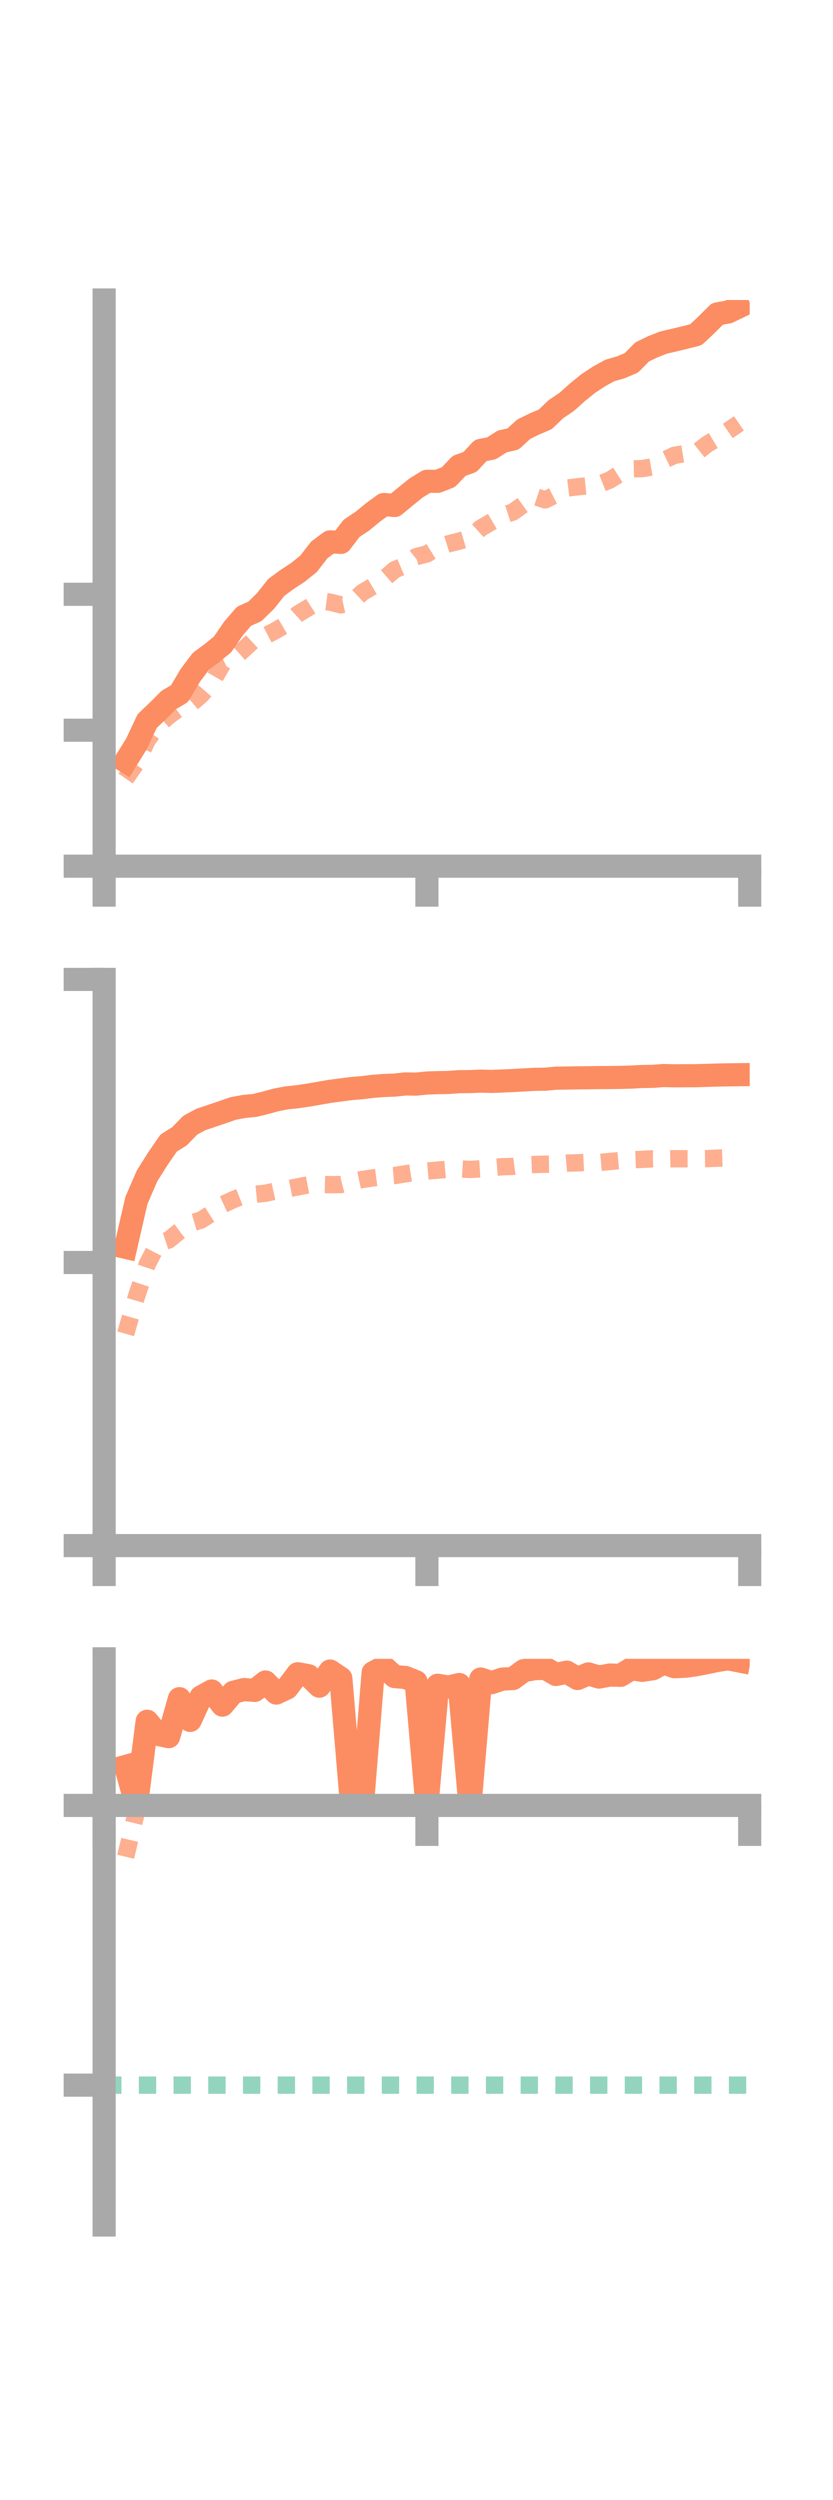 <?xml version="1.0" encoding="utf-8" standalone="no"?>
<!DOCTYPE svg PUBLIC "-//W3C//DTD SVG 1.1//EN"
  "http://www.w3.org/Graphics/SVG/1.1/DTD/svg11.dtd">
<!-- Created with matplotlib (https://matplotlib.org/) -->
<svg height="216pt" version="1.1" viewBox="0 0 72 216" width="72pt" xmlns="http://www.w3.org/2000/svg" xmlns:xlink="http://www.w3.org/1999/xlink">
 <defs>
  <style type="text/css">*{stroke-linecap:butt;stroke-linejoin:round;}</style>
 </defs>
 <g id="figure_1">
  <g id="patch_1">
   <path d="M 0 216 
L 72 216 
L 72 0 
L 0 0 
z
" style="fill:none;"/>
  </g>
  <g id="axes_1">
   <g id="patch_2">
    <path d="M 9 74.838 
L 64.8 74.838 
L 64.8 25.92 
L 9 25.92 
z
" style="fill:none;"/>
   </g>
   <g id="matplotlib.axis_1">
    <g id="xtick_1">
     <g id="line2d_1">
      <defs>
       <path d="M 0 0 
L 0 3.5 
" id="m80b47b46e1" style="stroke:#a9a9a9;stroke-width:2;"/>
      </defs>
      <g>
       <use style="fill:#a9a9a9;stroke:#a9a9a9;stroke-width:2;" x="9" xlink:href="#m80b47b46e1" y="74.838"/>
      </g>
     </g>
    </g>
    <g id="xtick_2">
     <g id="line2d_2">
      <g>
       <use style="fill:#a9a9a9;stroke:#a9a9a9;stroke-width:2;" x="36.9" xlink:href="#m80b47b46e1" y="74.838"/>
      </g>
     </g>
    </g>
    <g id="xtick_3">
     <g id="line2d_3">
      <g>
       <use style="fill:#a9a9a9;stroke:#a9a9a9;stroke-width:2;" x="64.8" xlink:href="#m80b47b46e1" y="74.838"/>
      </g>
     </g>
    </g>
   </g>
   <g id="matplotlib.axis_2">
    <g id="ytick_1">
     <g id="line2d_4">
      <defs>
       <path d="M 0 0 
L -3.5 0 
" id="m9faf2e9a45" style="stroke:#a9a9a9;stroke-width:2;"/>
      </defs>
      <g>
       <use style="fill:#a9a9a9;stroke:#a9a9a9;stroke-width:2;" x="9" xlink:href="#m9faf2e9a45" y="74.838"/>
      </g>
     </g>
    </g>
    <g id="ytick_2">
     <g id="line2d_5">
      <g>
       <use style="fill:#a9a9a9;stroke:#a9a9a9;stroke-width:2;" x="9" xlink:href="#m9faf2e9a45" y="63.092"/>
      </g>
     </g>
    </g>
    <g id="ytick_3">
     <g id="line2d_6">
      <g>
       <use style="fill:#a9a9a9;stroke:#a9a9a9;stroke-width:2;" x="9" xlink:href="#m9faf2e9a45" y="51.346"/>
      </g>
     </g>
    </g>
   </g>
   <g id="line2d_7">
    <path clip-path="url(#p8b355eeb91)" d="M 10.86 65.777 
L 11.79 64.28 
L 12.72 62.299 
L 13.65 61.416 
L 14.58 60.484 
L 15.51 59.937 
L 16.44 58.365 
L 17.37 57.126 
L 18.3 56.44 
L 19.23 55.684 
L 20.16 54.329 
L 21.09 53.245 
L 22.02 52.832 
L 22.95 51.928 
L 23.88 50.753 
L 24.81 50.068 
L 25.74 49.462 
L 26.67 48.714 
L 27.6 47.511 
L 28.53 46.817 
L 29.46 46.863 
L 30.39 45.648 
L 31.32 45.03 
L 32.25 44.264 
L 33.18 43.59 
L 34.11 43.675 
L 35.04 42.908 
L 35.97 42.159 
L 36.9 41.585 
L 37.83 41.586 
L 38.76 41.221 
L 39.69 40.246 
L 40.62 39.917 
L 41.55 38.914 
L 42.48 38.734 
L 43.41 38.142 
L 44.34 37.934 
L 45.27 37.083 
L 46.2 36.627 
L 47.13 36.232 
L 48.06 35.346 
L 48.99 34.717 
L 49.92 33.884 
L 50.85 33.133 
L 51.78 32.521 
L 52.71 32.009 
L 53.64 31.743 
L 54.57 31.351 
L 55.5 30.409 
L 56.43 29.96 
L 57.36 29.595 
L 58.29 29.382 
L 59.22 29.156 
L 60.15 28.921 
L 61.08 28.046 
L 62.01 27.119 
L 62.94 26.957 
L 63.87 26.507 
" style="fill:none;stroke:#fc8d62;stroke-linecap:square;stroke-width:2;"/>
   </g>
   <g id="line2d_8">
    <path clip-path="url(#p8b355eeb91)" d="M 10.86 67.267 
L 11.79 65.926 
L 12.72 63.975 
L 13.65 62.664 
L 14.58 61.864 
L 15.51 61.175 
L 16.44 60.862 
L 17.37 60.063 
L 18.3 58.99 
L 19.23 57.378 
L 20.16 56.918 
L 21.09 56.083 
L 22.02 55.217 
L 22.95 54.935 
L 23.88 54.447 
L 24.81 53.903 
L 25.74 53.053 
L 26.67 52.497 
L 27.6 51.902 
L 28.53 52.025 
L 29.46 52.262 
L 30.39 52.058 
L 31.32 51.19 
L 32.25 50.643 
L 33.18 50.031 
L 34.11 49.226 
L 35.04 48.83 
L 35.97 48.097 
L 36.9 47.86 
L 37.83 47.281 
L 38.76 46.987 
L 39.69 46.755 
L 40.62 46.481 
L 41.55 45.634 
L 42.48 45.091 
L 43.41 44.544 
L 44.34 44.239 
L 45.27 43.567 
L 46.2 42.882 
L 47.13 43.19 
L 48.06 42.72 
L 48.99 42.172 
L 49.92 42.059 
L 50.85 41.965 
L 51.78 41.846 
L 52.71 41.476 
L 53.64 40.887 
L 54.57 40.509 
L 55.5 40.492 
L 56.43 40.327 
L 57.36 39.783 
L 58.29 39.339 
L 59.22 39.186 
L 60.15 39.149 
L 61.08 38.408 
L 62.01 37.849 
L 62.94 37.216 
L 63.87 36.581 
" style="fill:none;stroke:#fc8d62;stroke-dasharray:1.5,1.5;stroke-dashoffset:0;stroke-opacity:0.7;stroke-width:1.5;"/>
   </g>
   <g id="patch_3">
    <path d="M 9 74.838 
L 9 25.92 
" style="fill:none;stroke:#a9a9a9;stroke-linecap:square;stroke-linejoin:miter;stroke-width:2;"/>
   </g>
   <g id="patch_4">
    <path d="M 64.8 74.838 
L 64.8 25.92 
" style="fill:none;"/>
   </g>
   <g id="patch_5">
    <path d="M 9 74.838 
L 64.8 74.838 
" style="fill:none;stroke:#a9a9a9;stroke-linecap:square;stroke-linejoin:miter;stroke-width:2;"/>
   </g>
   <g id="patch_6">
    <path d="M 9 25.92 
L 64.8 25.92 
" style="fill:none;"/>
   </g>
  </g>
  <g id="axes_2">
   <g id="patch_7">
    <path d="M 9 133.539 
L 64.8 133.539 
L 64.8 84.621 
L 9 84.621 
z
" style="fill:none;"/>
   </g>
   <g id="matplotlib.axis_3">
    <g id="xtick_4">
     <g id="line2d_9">
      <g>
       <use style="fill:#a9a9a9;stroke:#a9a9a9;stroke-width:2;" x="9" xlink:href="#m80b47b46e1" y="133.539"/>
      </g>
     </g>
    </g>
    <g id="xtick_5">
     <g id="line2d_10">
      <g>
       <use style="fill:#a9a9a9;stroke:#a9a9a9;stroke-width:2;" x="36.9" xlink:href="#m80b47b46e1" y="133.539"/>
      </g>
     </g>
    </g>
    <g id="xtick_6">
     <g id="line2d_11">
      <g>
       <use style="fill:#a9a9a9;stroke:#a9a9a9;stroke-width:2;" x="64.8" xlink:href="#m80b47b46e1" y="133.539"/>
      </g>
     </g>
    </g>
   </g>
   <g id="matplotlib.axis_4">
    <g id="ytick_4">
     <g id="line2d_12">
      <g>
       <use style="fill:#a9a9a9;stroke:#a9a9a9;stroke-width:2;" x="9" xlink:href="#m9faf2e9a45" y="133.539"/>
      </g>
     </g>
    </g>
    <g id="ytick_5">
     <g id="line2d_13">
      <g>
       <use style="fill:#a9a9a9;stroke:#a9a9a9;stroke-width:2;" x="9" xlink:href="#m9faf2e9a45" y="109.08"/>
      </g>
     </g>
    </g>
    <g id="ytick_6">
     <g id="line2d_14">
      <g>
       <use style="fill:#a9a9a9;stroke:#a9a9a9;stroke-width:2;" x="9" xlink:href="#m9faf2e9a45" y="84.621"/>
      </g>
     </g>
    </g>
   </g>
   <g id="line2d_15">
    <path clip-path="url(#p484658abf9)" d="M 10.86 107.771 
L 11.79 103.722 
L 12.72 101.577 
L 13.65 100.106 
L 14.58 98.757 
L 15.51 98.177 
L 16.44 97.221 
L 17.37 96.72 
L 18.3 96.409 
L 19.23 96.093 
L 20.16 95.771 
L 21.09 95.599 
L 22.02 95.51 
L 22.95 95.282 
L 23.88 95.027 
L 24.81 94.85 
L 25.74 94.755 
L 26.67 94.615 
L 27.6 94.453 
L 28.53 94.293 
L 29.46 94.169 
L 30.39 94.049 
L 31.32 93.973 
L 32.25 93.859 
L 33.18 93.788 
L 34.11 93.753 
L 35.04 93.651 
L 35.97 93.667 
L 36.9 93.572 
L 37.83 93.542 
L 38.76 93.525 
L 39.69 93.457 
L 40.62 93.449 
L 41.55 93.409 
L 42.48 93.434 
L 43.41 93.399 
L 44.34 93.359 
L 45.27 93.305 
L 46.2 93.255 
L 47.13 93.244 
L 48.06 93.155 
L 48.99 93.143 
L 49.92 93.126 
L 50.85 93.117 
L 51.78 93.106 
L 52.71 93.101 
L 53.64 93.086 
L 54.57 93.06 
L 55.5 93.01 
L 56.43 92.995 
L 57.36 92.927 
L 58.29 92.95 
L 59.22 92.944 
L 60.15 92.941 
L 61.08 92.911 
L 62.01 92.885 
L 62.94 92.867 
L 63.87 92.855 
" style="fill:none;stroke:#fc8d62;stroke-linecap:square;stroke-width:2;"/>
   </g>
   <g id="line2d_16">
    <path clip-path="url(#p484658abf9)" d="M 10.86 115.241 
L 11.79 112.037 
L 12.72 109.242 
L 13.65 107.447 
L 14.58 107.138 
L 15.51 106.379 
L 16.44 105.696 
L 17.37 105.419 
L 18.3 104.827 
L 19.23 104.087 
L 20.16 103.657 
L 21.09 103.283 
L 22.02 103.191 
L 22.95 103.097 
L 23.88 102.892 
L 24.81 102.731 
L 25.74 102.544 
L 26.67 102.364 
L 27.6 102.335 
L 28.53 102.356 
L 29.46 102.346 
L 30.39 102.101 
L 31.32 101.905 
L 32.25 101.77 
L 33.18 101.647 
L 34.11 101.567 
L 35.04 101.418 
L 35.97 101.27 
L 36.9 101.18 
L 37.83 101.098 
L 38.76 101.02 
L 39.69 100.991 
L 40.62 101.042 
L 41.55 100.985 
L 42.48 100.883 
L 43.41 100.805 
L 44.34 100.777 
L 45.27 100.648 
L 46.2 100.611 
L 47.13 100.591 
L 48.06 100.576 
L 48.99 100.492 
L 49.92 100.469 
L 50.85 100.424 
L 51.78 100.44 
L 52.71 100.355 
L 53.64 100.267 
L 54.57 100.208 
L 55.5 100.17 
L 56.43 100.121 
L 57.36 100.139 
L 58.29 100.115 
L 59.22 100.117 
L 60.15 100.117 
L 61.08 100.107 
L 62.01 100.065 
L 62.94 100.034 
L 63.87 100.016 
" style="fill:none;stroke:#fc8d62;stroke-dasharray:1.5,1.5;stroke-dashoffset:0;stroke-opacity:0.7;stroke-width:1.5;"/>
   </g>
   <g id="patch_8">
    <path d="M 9 133.539 
L 9 84.621 
" style="fill:none;stroke:#a9a9a9;stroke-linecap:square;stroke-linejoin:miter;stroke-width:2;"/>
   </g>
   <g id="patch_9">
    <path d="M 64.8 133.539 
L 64.8 84.621 
" style="fill:none;"/>
   </g>
   <g id="patch_10">
    <path d="M 9 133.539 
L 64.8 133.539 
" style="fill:none;stroke:#a9a9a9;stroke-linecap:square;stroke-linejoin:miter;stroke-width:2;"/>
   </g>
   <g id="patch_11">
    <path d="M 9 84.621 
L 64.8 84.621 
" style="fill:none;"/>
   </g>
  </g>
  <g id="axes_3">
   <g id="patch_12">
    <path d="M 9 192.24 
L 64.8 192.24 
L 64.8 143.322 
L 9 143.322 
z
" style="fill:none;"/>
   </g>
   <g id="matplotlib.axis_5">
    <g id="xtick_7">
     <g id="line2d_17">
      <g>
       <use style="fill:#a9a9a9;stroke:#a9a9a9;stroke-width:2;" x="9" xlink:href="#m80b47b46e1" y="155.989"/>
      </g>
     </g>
    </g>
    <g id="xtick_8">
     <g id="line2d_18">
      <g>
       <use style="fill:#a9a9a9;stroke:#a9a9a9;stroke-width:2;" x="36.9" xlink:href="#m80b47b46e1" y="155.989"/>
      </g>
     </g>
    </g>
    <g id="xtick_9">
     <g id="line2d_19">
      <g>
       <use style="fill:#a9a9a9;stroke:#a9a9a9;stroke-width:2;" x="64.8" xlink:href="#m80b47b46e1" y="155.989"/>
      </g>
     </g>
    </g>
   </g>
   <g id="matplotlib.axis_6">
    <g id="ytick_7">
     <g id="line2d_20">
      <g>
       <use style="fill:#a9a9a9;stroke:#a9a9a9;stroke-width:2;" x="9" xlink:href="#m9faf2e9a45" y="155.989"/>
      </g>
     </g>
    </g>
    <g id="ytick_8">
     <g id="line2d_21">
      <g>
       <use style="fill:#a9a9a9;stroke:#a9a9a9;stroke-width:2;" x="9" xlink:href="#m9faf2e9a45" y="180.156"/>
      </g>
     </g>
    </g>
   </g>
   <g id="line2d_22">
    <path clip-path="url(#pc6c284209f)" d="M 10.86 152.621 
L 11.79 155.989 
L 12.72 148.716 
L 13.65 149.851 
L 14.58 150.047 
L 15.51 146.765 
L 16.44 148.643 
L 17.37 146.617 
L 18.3 146.102 
L 19.23 147.324 
L 20.16 146.217 
L 21.09 145.978 
L 22.02 146.051 
L 22.95 145.325 
L 23.88 146.281 
L 24.81 145.844 
L 25.74 144.611 
L 26.67 144.782 
L 27.6 145.685 
L 28.53 144.376 
L 29.46 145.005 
L 30.39 155.989 
L 31.32 155.989 
L 32.25 144.521 
L 33.18 144.026 
L 34.11 144.857 
L 35.04 144.933 
L 35.97 145.306 
L 36.9 155.989 
L 37.83 145.605 
L 38.76 145.761 
L 39.69 145.541 
L 40.62 155.989 
L 41.55 145.068 
L 42.48 145.385 
L 43.41 145.077 
L 44.34 145.026 
L 45.27 144.344 
L 46.2 144.175 
L 47.13 144.141 
L 48.06 144.676 
L 48.99 144.474 
L 49.92 145.025 
L 50.85 144.628 
L 51.78 144.898 
L 52.71 144.722 
L 53.64 144.748 
L 54.57 144.177 
L 55.5 144.318 
L 56.43 144.18 
L 57.36 143.663 
L 58.29 144.006 
L 59.22 143.967 
L 60.15 143.838 
L 61.08 143.656 
L 62.01 143.462 
L 62.94 143.322 
L 63.87 143.503 
" style="fill:none;stroke:#fc8d62;stroke-linecap:square;stroke-width:2;"/>
   </g>
   <g id="line2d_23">
    <path clip-path="url(#pc6c284209f)" d="M 10.86 160.423 
L 11.79 156.556 
L 12.72 156.399 
L 13.65 155.962 
L 14.58 155.989 
L 15.51 155.989 
L 16.44 155.987 
L 17.37 155.954 
L 18.3 155.965 
L 19.23 155.975 
L 20.16 155.982 
L 21.09 155.935 
L 22.02 155.989 
L 22.95 155.989 
L 23.88 155.989 
L 24.81 155.989 
L 25.74 155.997 
L 26.67 155.992 
L 27.6 156.005 
L 28.53 155.989 
L 29.46 155.993 
L 30.39 155.989 
L 31.32 155.989 
L 32.25 155.989 
L 33.18 155.989 
L 34.11 155.989 
L 35.04 155.989 
L 35.97 155.989 
L 36.9 155.99 
L 37.83 155.991 
L 38.76 155.989 
L 39.69 155.989 
L 40.62 155.992 
L 41.55 155.989 
L 42.48 155.989 
L 43.41 155.99 
L 44.34 155.99 
L 45.27 155.989 
L 46.2 155.989 
L 47.13 155.989 
L 48.06 155.99 
L 48.99 155.989 
L 49.92 155.989 
L 50.85 155.989 
L 51.78 155.989 
L 52.71 155.989 
L 53.64 155.989 
L 54.57 155.989 
L 55.5 155.989 
L 56.43 155.989 
L 57.36 155.989 
L 58.29 155.989 
L 59.22 155.988 
L 60.15 155.989 
L 61.08 155.989 
L 62.01 155.989 
L 62.94 155.989 
L 63.87 155.989 
" style="fill:none;stroke:#fc8d62;stroke-dasharray:1.5,1.5;stroke-dashoffset:0;stroke-opacity:0.7;stroke-width:1.5;"/>
   </g>
   <g id="line2d_24">
    <path clip-path="url(#pc6c284209f)" d="M 9 180.156 
L 64.8 180.156 
" style="fill:none;stroke:#66c2a5;stroke-dasharray:1.5,1.5;stroke-dashoffset:0;stroke-opacity:0.7;stroke-width:1.5;"/>
   </g>
   <g id="patch_13">
    <path d="M 9 192.24 
L 9 143.322 
" style="fill:none;stroke:#a9a9a9;stroke-linecap:square;stroke-linejoin:miter;stroke-width:2;"/>
   </g>
   <g id="patch_14">
    <path d="M 64.8 192.24 
L 64.8 143.322 
" style="fill:none;"/>
   </g>
   <g id="patch_15">
    <path d="M 9 155.989 
L 64.8 155.989 
" style="fill:none;stroke:#a9a9a9;stroke-linecap:square;stroke-linejoin:miter;stroke-width:2;"/>
   </g>
   <g id="patch_16">
    <path d="M 9 143.322 
L 64.8 143.322 
" style="fill:none;"/>
   </g>
  </g>
 </g>
 <defs>
  <clipPath id="p8b355eeb91">
   <rect height="48.918" width="55.8" x="9" y="25.92"/>
  </clipPath>
  <clipPath id="p484658abf9">
   <rect height="48.918" width="55.8" x="9" y="84.621"/>
  </clipPath>
  <clipPath id="pc6c284209f">
   <rect height="48.918" width="55.8" x="9" y="143.322"/>
  </clipPath>
 </defs>
</svg>
